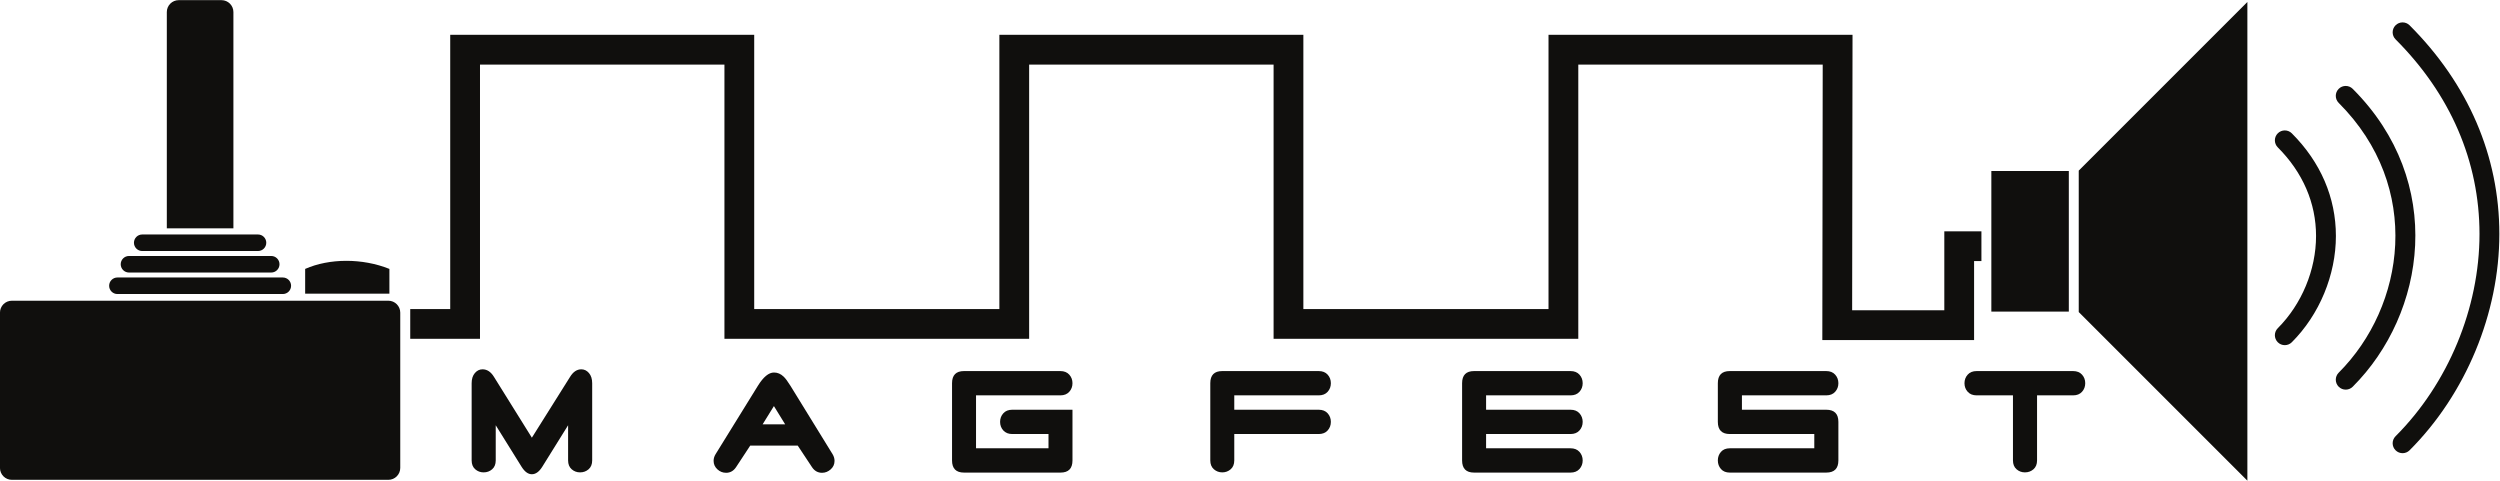 <?xml version="1.0" encoding="UTF-8" standalone="no"?>
<!-- Created with Inkscape (http://www.inkscape.org/) -->

<svg
   xmlns:dc="http://purl.org/dc/elements/1.1/"
   xmlns:cc="http://creativecommons.org/ns#"
   xmlns:rdf="http://www.w3.org/1999/02/22-rdf-syntax-ns#"
   xmlns:svg="http://www.w3.org/2000/svg"
   xmlns="http://www.w3.org/2000/svg"
   xmlns:sodipodi="http://sodipodi.sourceforge.net/DTD/sodipodi-0.dtd"
   xmlns:inkscape="http://www.inkscape.org/namespaces/inkscape"
   version="1.1"
   id="svg1423"
   xml:space="preserve"
   width="853.64"
   height="164.123"
   viewBox="0 0 853.64 164.123"
   sodipodi:docname="MAGFEST_logo_centered_final.svg"
   inkscape:version="0.92.2 (5c3e80d, 2017-08-06)"><defs
     id="defs1427" /><sodipodi:namedview
     pagecolor="#ffffff"
     bordercolor="#666666"
     borderopacity="1"
     objecttolerance="10"
     gridtolerance="10"
     guidetolerance="10"
     inkscape:pageopacity="0"
     inkscape:pageshadow="2"
     inkscape:window-width="1857"
     inkscape:window-height="1057"
     id="namedview1425"
     showgrid="false"
     inkscape:zoom="1.4488636"
     inkscape:cx="456.51477"
     inkscape:cy="-0.52875774"
     inkscape:window-x="55"
     inkscape:window-y="-8"
     inkscape:window-maximized="1"
     inkscape:current-layer="g1431"
     fit-margin-top="0"
     fit-margin-left="0"
     fit-margin-right="0"
     fit-margin-bottom="0" /><g
     id="g1431"
     inkscape:groupmode="layer"
     inkscape:label="ink_ext_XXXXXX"
     transform="matrix(1.333,0,0,-1.333,-42.418,211.365)"><path
       inkscape:connector-curvature="0"
       id="path1437"
       style="fill:#100f0d;fill-opacity:1;fill-rule:nonzero;stroke:none;stroke-width:0.1"
       d="M 91.61,100.07 V 155.474 C 91.61,157.159 90.244,158.524 88.559,158.524 H 77.602 C 75.918,158.524 74.552,157.159 74.552,155.474 V 100.07 H 91.61" /><path
       inkscape:connector-curvature="0"
       id="path1439"
       style="fill:#100f0d;fill-opacity:1;fill-rule:nonzero;stroke:none;stroke-width:0.1"
       d="M 131.568,83.331 H 109.989 C 109.989,83.331 109.989,86.124 109.989,89.68 116.167,92.411 124.641,92.464 131.568,89.68 131.568,87.614 131.568,83.331 131.568,83.331" /><path
       inkscape:connector-curvature="0"
       id="path1441"
       style="fill:#100f0d;fill-opacity:1;fill-rule:nonzero;stroke:none;stroke-width:0.1"
       d="M 68.252,98.499 C 67.082,98.499 66.133,97.551 66.133,96.38 66.133,95.209 67.082,94.262 68.252,94.262 H 97.91 C 99.08,94.262 100.029,95.209 100.029,96.38 100.029,97.551 99.08,98.499 97.91,98.499 H 68.252" /><path
       inkscape:connector-curvature="0"
       id="path1443"
       style="fill:#100f0d;fill-opacity:1;fill-rule:nonzero;stroke:none;stroke-width:0.1"
       d="M 64.862,92.992 C 63.692,92.992 62.743,92.042 62.743,90.873 62.743,89.702 63.692,88.753 64.862,88.753 H 101.3 C 102.47,88.753 103.418,89.702 103.418,90.873 103.418,92.042 102.47,92.992 101.3,92.992 H 64.862" /><path
       inkscape:connector-curvature="0"
       id="path1445"
       style="fill:#100f0d;fill-opacity:1;fill-rule:nonzero;stroke:none;stroke-width:0.1"
       d="M 61.896,87.483 C 60.726,87.483 59.777,86.535 59.777,85.364 59.777,84.194 60.726,83.246 61.896,83.246 H 104.266 C 105.436,83.246 106.384,84.194 106.384,85.364 106.384,86.535 105.436,87.483 104.266,87.483 H 61.896" /><path
       inkscape:connector-curvature="0"
       id="path1447"
       style="fill:#100f0d;fill-opacity:1;fill-rule:nonzero;stroke:none;stroke-width:0.1"
       d="M 541.917,114.753 C 541.917,112.456 541.917,81.036 541.917,78.739 544.042,78.739 559.637,78.739 561.762,78.739 561.762,81.036 561.762,112.456 561.762,114.753 559.637,114.753 544.042,114.753 541.917,114.753" /><path
       inkscape:connector-curvature="0"
       id="path1449"
       style="fill:#100f0d;fill-opacity:1;fill-rule:nonzero;stroke:none;stroke-width:0.1"
       d="M 615.289,124.41 C 614.295,123.416 614.295,121.807 615.289,120.815 621.702,114.4 625.092,106.551 625.092,98.115 625.092,89.461 621.427,80.631 615.289,74.491 614.295,73.5 614.295,71.889 615.289,70.895 616.279,69.902 617.89,69.902 618.883,70.895 625.956,77.967 630.177,88.143 630.177,98.115 630.177,107.929 626.271,117.022 618.883,124.41 617.89,125.403 616.279,125.403 615.289,124.41" /><path
       inkscape:connector-curvature="0"
       id="path1451"
       style="fill:#100f0d;fill-opacity:1;fill-rule:nonzero;stroke:none;stroke-width:0.1"
       d="M 630.891,135.805 C 629.898,134.813 629.898,133.202 630.891,132.209 652.519,110.579 647.875,80.083 630.891,63.097 629.898,62.103 629.898,60.495 630.891,59.502 631.883,58.509 633.492,58.509 634.486,59.502 653.238,78.256 658.366,111.924 634.486,135.804 633.492,136.797 631.882,136.797 630.891,135.805" /><path
       inkscape:connector-curvature="0"
       id="path1453"
       style="fill:#100f0d;fill-opacity:1;fill-rule:nonzero;stroke:none;stroke-width:0.1"
       d="M 645.458,152.082 C 644.465,151.09 644.465,149.48 645.458,148.487 659.525,134.421 666.959,117.18 666.959,98.626 666.959,79.649 658.922,60.282 645.458,46.817 644.465,45.826 644.465,44.215 645.458,43.223 646.452,42.23 648.062,42.23 649.053,43.223 663.45,57.618 672.044,78.331 672.044,98.626 672.044,118.558 664.095,137.042 649.053,152.082 648.062,153.075 646.452,153.075 645.458,152.082" /><path
       inkscape:connector-curvature="0"
       id="path1455"
       style="fill:#100f0d;fill-opacity:1;fill-rule:nonzero;stroke:none;stroke-width:0.1"
       d="M 134.349,38.704 C 134.349,37.017 132.983,35.653 131.298,35.653 H 34.864 C 33.179,35.653 31.814,37.017 31.814,38.704 V 78.483 C 31.814,80.167 33.179,81.533 34.864,81.533 H 131.298 C 132.983,81.533 134.349,80.167 134.349,78.483 V 38.704" /><path
       inkscape:connector-curvature="0"
       id="path1457"
       style="fill:#100f0d;fill-opacity:1;fill-rule:nonzero;stroke:none;stroke-width:0.1"
       d="M 183.513,40.628 C 183.513,39.651 183.208,38.897 182.599,38.362 181.99,37.829 181.258,37.561 180.406,37.561 179.582,37.561 178.867,37.828 178.258,38.362 177.647,38.895 177.343,39.649 177.343,40.626 V 49.634 L 170.71,38.972 C 169.918,37.714 169.033,37.084 168.057,37.084 167.11,37.084 166.242,37.711 165.449,38.962 L 158.806,49.634 V 40.626 C 158.806,39.649 158.501,38.895 157.892,38.362 157.282,37.828 156.552,37.561 155.699,37.561 154.875,37.561 154.16,37.829 153.55,38.362 152.941,38.897 152.636,39.651 152.636,40.628 V 60.394 C 152.636,61.491 152.91,62.362 153.459,63.002 154.007,63.642 154.663,63.962 155.425,63.962 156.583,63.962 157.558,63.319 158.351,62.033 L 168.062,46.447 177.852,62.034 C 178.643,63.321 179.601,63.962 180.729,63.962 181.489,63.962 182.144,63.642 182.691,63.002 183.239,62.362 183.513,61.491 183.513,60.394 V 40.628" /><path
       inkscape:connector-curvature="0"
       id="path1459"
       style="fill:#100f0d;fill-opacity:1;fill-rule:nonzero;stroke:none;stroke-width:0.1"
       d="M 227.173,49.875 H 232.941 L 230.063,54.545 Z M 236.167,44.419 H 223.995 L 220.381,38.921 C 219.74,37.945 218.886,37.455 217.818,37.455 216.965,37.455 216.216,37.752 215.576,38.349 214.936,38.942 214.615,39.667 214.615,40.522 214.615,41.102 214.783,41.667 215.118,42.216 L 225.963,59.747 C 227.367,62.011 228.74,63.142 230.082,63.142 230.997,63.142 231.82,62.791 232.553,62.089 233.011,61.663 233.589,60.884 234.291,59.754 L 245.091,42.221 C 245.426,41.666 245.594,41.094 245.594,40.508 245.594,39.644 245.266,38.92 244.61,38.333 243.954,37.748 243.214,37.455 242.392,37.455 241.323,37.455 240.469,37.931 239.829,38.885 L 236.167,44.419" /><path
       inkscape:connector-curvature="0"
       id="path1461"
       style="fill:#100f0d;fill-opacity:1;fill-rule:nonzero;stroke:none;stroke-width:0.1"
       d="M 306.543,40.62 C 306.543,38.545 305.522,37.507 303.477,37.507 H 278.76 C 276.716,37.507 275.693,38.545 275.693,40.622 V 60.399 C 275.693,62.474 276.714,63.511 278.756,63.511 H 303.436 C 304.411,63.511 305.172,63.207 305.721,62.597 306.271,61.989 306.543,61.254 306.543,60.401 306.543,59.546 306.271,58.815 305.722,58.206 305.174,57.595 304.413,57.289 303.438,57.289 H 281.837 V 43.731 H 300.4 V 47.385 H 291.113 C 290.137,47.385 289.375,47.691 288.827,48.3 288.277,48.912 288.002,49.642 288.002,50.497 288.002,51.35 288.277,52.083 288.827,52.693 289.375,53.303 290.139,53.608 291.116,53.608 H 306.543 V 40.62" /><path
       inkscape:connector-curvature="0"
       id="path1463"
       style="fill:#100f0d;fill-opacity:1;fill-rule:nonzero;stroke:none;stroke-width:0.1"
       d="M 369.622,47.385 H 347.988 V 40.623 C 347.988,39.648 347.682,38.894 347.071,38.361 346.458,37.828 345.74,37.561 344.917,37.561 344.09,37.561 343.373,37.829 342.761,38.362 342.148,38.897 341.845,39.651 341.845,40.628 V 60.401 C 341.845,62.474 342.866,63.511 344.909,63.511 H 369.62 C 370.595,63.511 371.359,63.207 371.909,62.597 372.457,61.989 372.731,61.254 372.731,60.401 372.731,59.546 372.457,58.815 371.909,58.206 371.359,57.595 370.597,57.289 369.622,57.289 H 347.988 V 53.608 H 369.622 C 370.597,53.608 371.359,53.303 371.909,52.693 372.457,52.083 372.731,51.35 372.731,50.497 372.731,49.642 372.457,48.912 371.909,48.3 371.359,47.691 370.597,47.385 369.622,47.385" /><path
       inkscape:connector-curvature="0"
       id="path1465"
       style="fill:#100f0d;fill-opacity:1;fill-rule:nonzero;stroke:none;stroke-width:0.1"
       d="M 434.123,37.507 H 409.413 C 407.369,37.507 406.348,38.545 406.348,40.622 V 60.399 C 406.348,62.474 407.369,63.511 409.413,63.511 H 434.123 C 435.1,63.511 435.862,63.207 436.412,62.597 436.959,61.989 437.234,61.254 437.234,60.401 437.234,59.546 436.959,58.815 436.412,58.206 435.862,57.595 435.101,57.289 434.125,57.289 H 412.492 V 53.608 H 434.125 C 435.101,53.608 435.862,53.303 436.412,52.693 436.959,52.083 437.234,51.35 437.234,50.497 437.234,49.642 436.959,48.912 436.412,48.3 435.862,47.691 435.101,47.385 434.125,47.385 H 412.492 V 43.731 H 434.125 C 435.101,43.731 435.862,43.427 436.412,42.815 436.959,42.207 437.234,41.473 437.234,40.62 437.234,39.765 436.959,39.034 436.412,38.422 435.862,37.814 435.1,37.507 434.123,37.507" /><path
       inkscape:connector-curvature="0"
       id="path1467"
       style="fill:#100f0d;fill-opacity:1;fill-rule:nonzero;stroke:none;stroke-width:0.1"
       d="M 502.734,40.62 C 502.734,38.545 501.697,37.507 499.624,37.507 H 474.921 C 473.946,37.507 473.19,37.814 472.657,38.422 472.123,39.034 471.857,39.765 471.857,40.62 471.857,41.473 472.124,42.207 472.657,42.815 473.192,43.427 473.946,43.731 474.923,43.731 H 496.564 V 47.385 H 474.923 C 472.879,47.385 471.857,48.423 471.857,50.501 V 60.397 C 471.857,62.474 472.879,63.511 474.921,63.511 H 499.624 C 500.598,63.511 501.362,63.207 501.911,62.597 502.458,61.989 502.734,61.254 502.734,60.401 502.734,59.546 502.458,58.815 501.911,58.206 501.362,57.595 500.598,57.289 499.624,57.289 H 478.027 V 53.608 H 499.624 C 501.697,53.608 502.734,52.573 502.734,50.499 V 40.62" /><path
       inkscape:connector-curvature="0"
       id="path1469"
       style="fill:#100f0d;fill-opacity:1;fill-rule:nonzero;stroke:none;stroke-width:0.1"
       d="M 562.86,57.289 H 553.624 V 40.628 C 553.624,39.651 553.32,38.897 552.71,38.362 552.102,37.829 551.369,37.561 550.517,37.561 549.694,37.561 548.977,37.829 548.369,38.362 547.758,38.897 547.454,39.651 547.454,40.628 V 57.289 H 538.151 C 537.172,57.289 536.41,57.595 535.86,58.206 535.308,58.815 535.035,59.546 535.035,60.401 535.035,61.254 535.308,61.989 535.858,62.597 536.408,63.207 537.169,63.511 538.146,63.511 H 562.856 C 563.833,63.511 564.596,63.207 565.145,62.597 565.692,61.989 565.967,61.254 565.967,60.401 565.967,59.546 565.693,58.815 565.145,58.206 564.597,57.595 563.834,57.289 562.86,57.289" /><path
       inkscape:connector-curvature="0"
       id="path1471"
       style="fill:#100f0d;fill-opacity:1;fill-rule:nonzero;stroke:none;stroke-width:0.1"
       d="M 564.303,114.861 V 78.629 L 607.501,35.432 V 158.059 L 564.303,114.861" /><path
       inkscape:connector-curvature="0"
       id="path1473"
       style="fill:#100f0d;fill-opacity:1;fill-rule:nonzero;stroke:none;stroke-width:0.1"
       d="M 529.869,99.311 C 529.869,99.311 529.869,84.107 529.869,79.084 524.808,79.084 511.325,79.084 506.259,79.084 506.268,85.918 506.358,149.641 506.358,149.641 H 428.483 C 428.483,149.641 428.483,86.22 428.483,79.399 422.051,79.399 372.118,79.399 365.686,79.399 365.686,86.22 365.686,149.641 365.686,149.641 H 287.815 C 287.815,149.641 287.815,86.22 287.815,79.399 281.383,79.399 231.45,79.399 225.016,79.399 225.016,86.22 225.016,149.641 225.016,149.641 H 147.148 C 147.148,149.641 147.148,86.22 147.148,79.399 144.591,79.399 140.397,79.399 136.905,79.399 V 71.773 H 154.775 C 154.775,71.773 154.775,135.193 154.775,142.014 161.204,142.014 210.961,142.014 217.39,142.014 217.39,135.193 217.39,71.773 217.39,71.773 H 295.442 C 295.442,71.773 295.442,135.193 295.442,142.014 301.872,142.014 351.628,142.014 358.059,142.014 358.059,135.193 358.059,71.773 358.059,71.773 H 436.111 C 436.111,71.773 436.111,135.193 436.111,142.014 442.539,142.014 492.284,142.014 498.72,142.014 498.711,135.181 498.621,71.458 498.621,71.458 H 537.495 C 537.495,71.458 537.495,86.664 537.495,91.685 538.094,91.685 538.731,91.685 539.375,91.685 V 99.311 H 529.869" /></g></svg>
